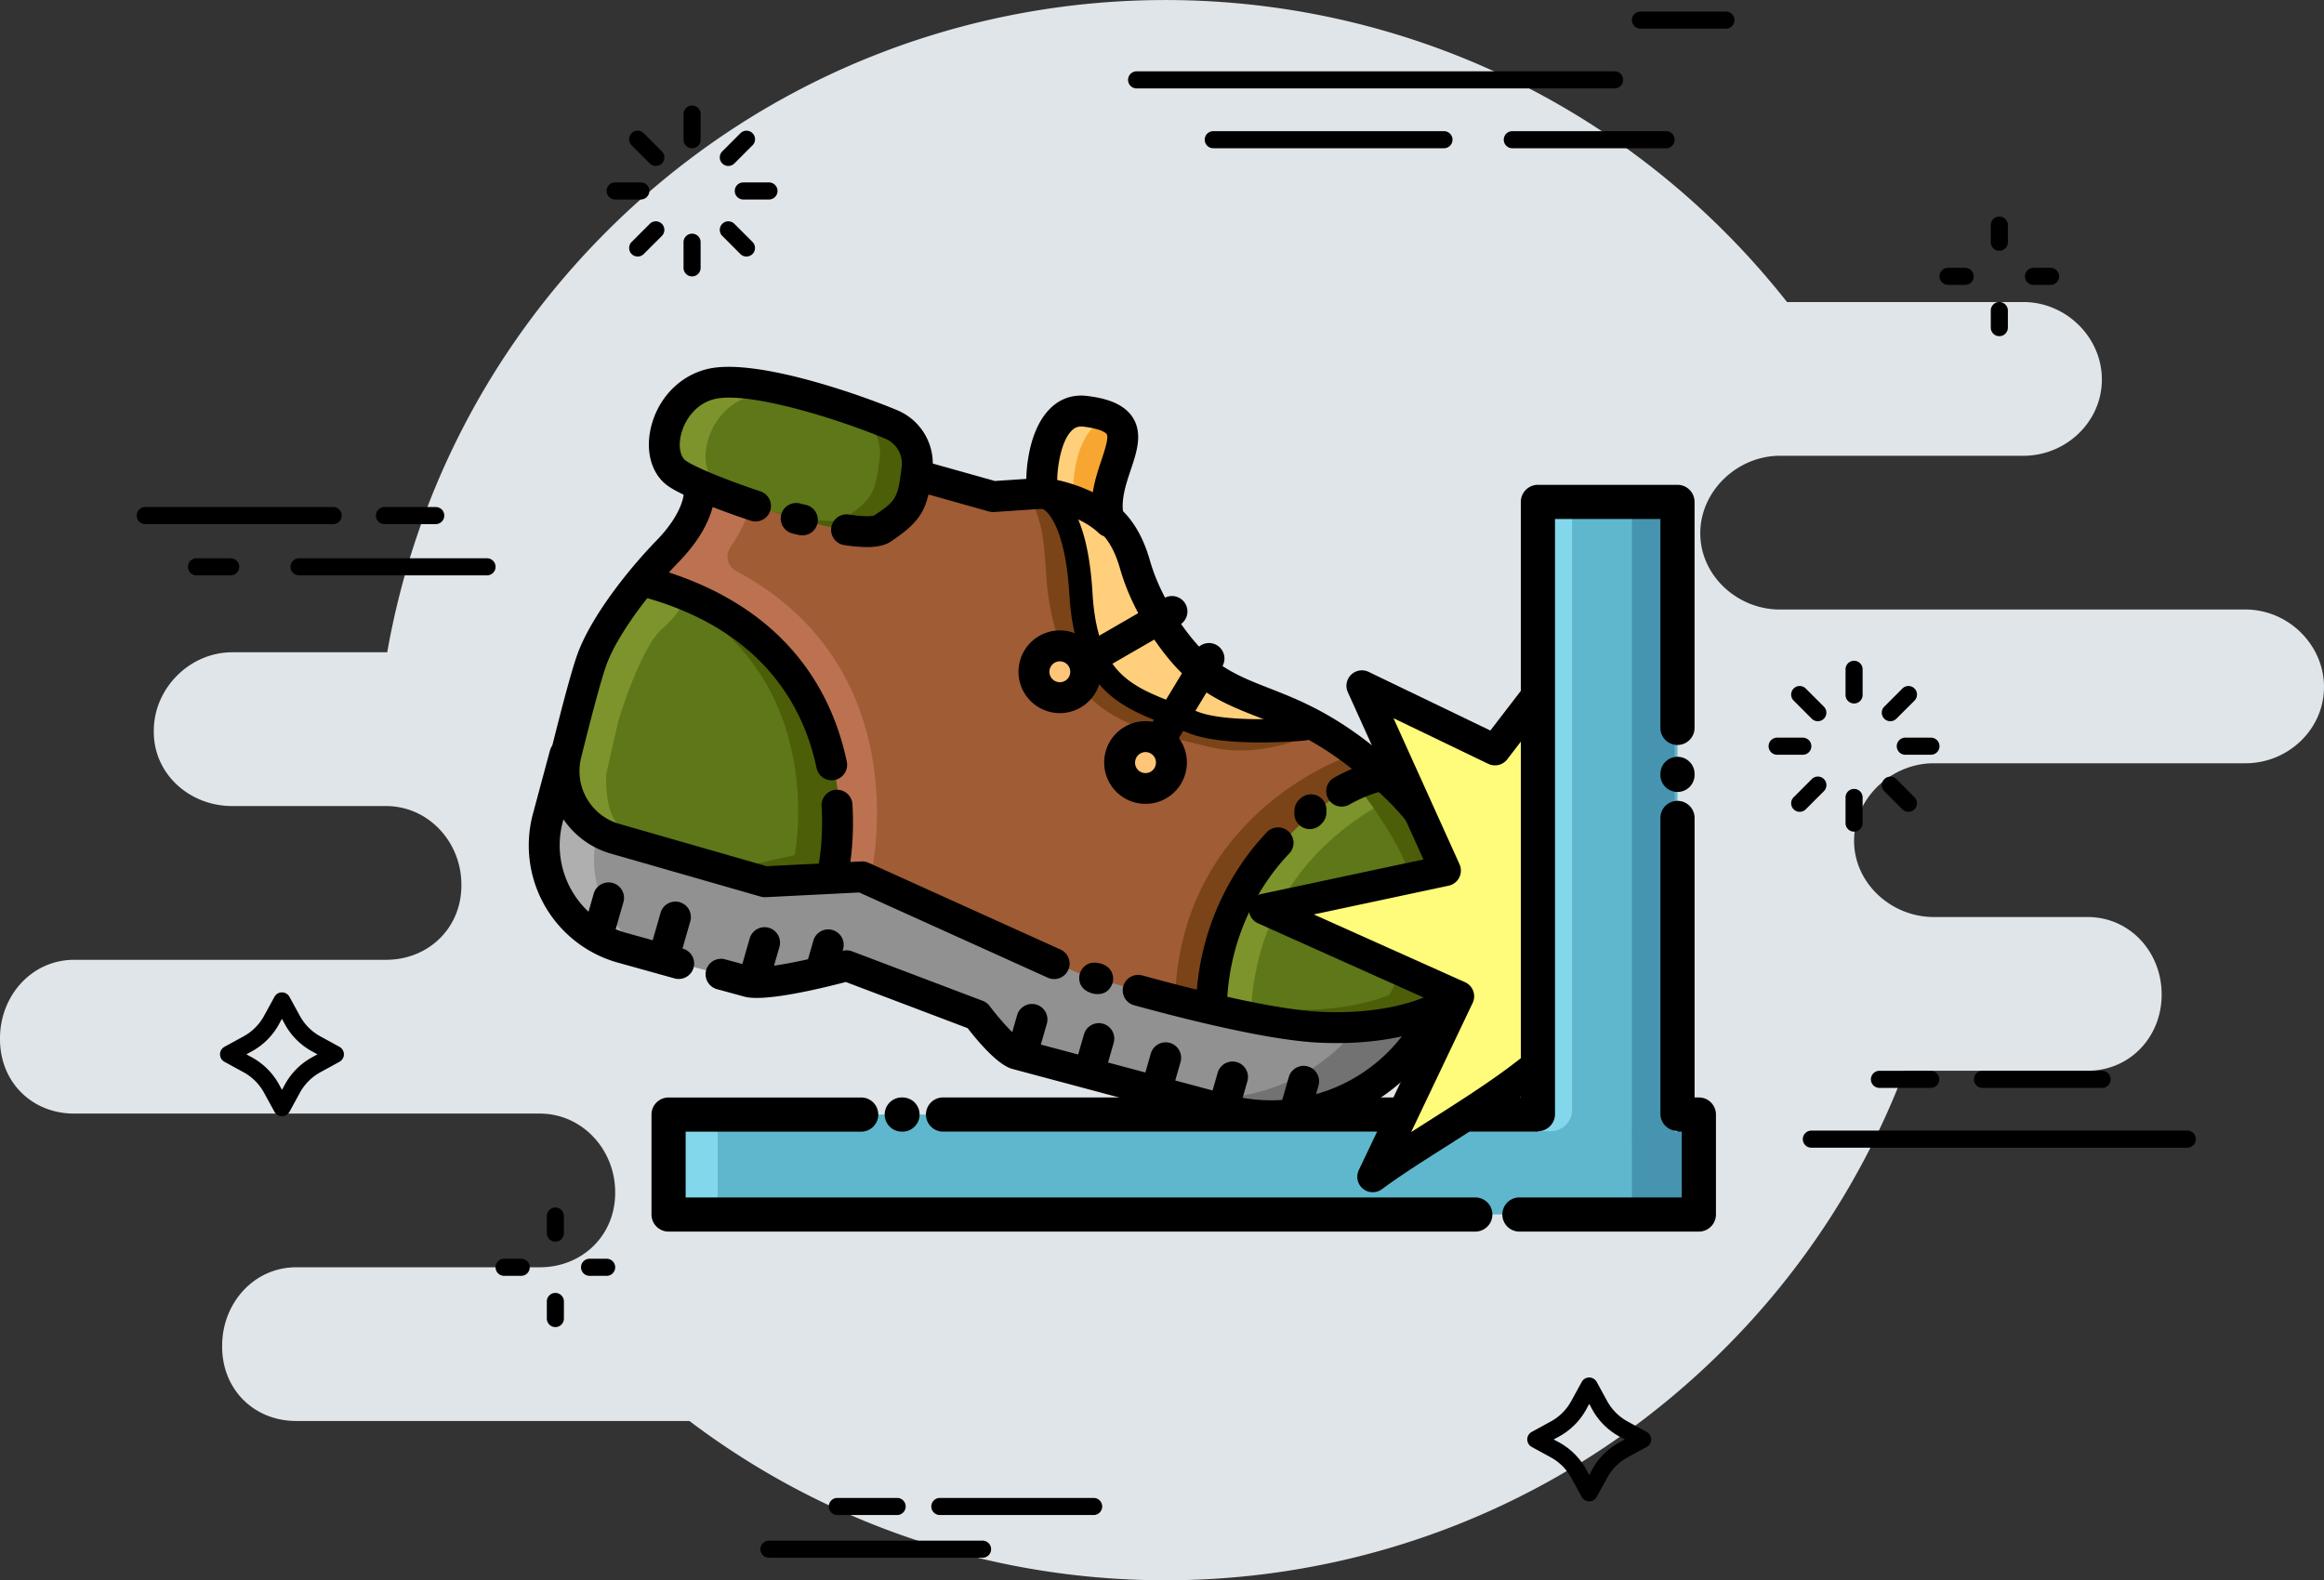 <svg id="Layer_1" data-name="Layer 1" xmlns="http://www.w3.org/2000/svg" viewBox="0 0 3169.31 2155.6"><rect x="0" y="0" width="3169.31" height="2155.6" fill="#333333" stroke="none"/><defs><style>.cls-1{fill:#e0e5e9;}.cls-2{fill:#5fb7ce;}.cls-3{fill:#83d7ea;}.cls-4{fill:#4694af;}.cls-5{fill:#919191;}.cls-6{fill:#afafaf;}.cls-7{fill:#727272;}.cls-8{fill:#a05c35;}.cls-9{fill:#bc7251;}.cls-10{fill:#5e7718;}.cls-11{fill:#7d932c;}.cls-12{fill:#4c5e08;}.cls-13{fill:#7a4418;}.cls-14{fill:#ffcf7b;}.cls-15{fill:#f7a731;}.cls-16{fill:#ffc578;}.cls-17{fill:#fffb7b;}</style></defs><path class="cls-1" d="M3459,1359.84v0Z" transform="translate(-289.69 -422.7)"/><path class="cls-1" d="M3352,1254.1H2717c-57.9,0-108.57-46.11-108.58-104s50.68-105.71,108.58-105.71h332.08c57.91,0,107-46.12,107-104s-49.06-105.72-107-105.72H2726.7a1089.07,1089.07,0,0,0-85.51-96.25c-420.9-420.91-1103.33-420.91-1524.23,0-162.41,162.41-262.14,363.75-299.21,574H606.33c-57.92,0-106.91,49.14-106.91,107.05v1.41c0,57.92,49,101.28,106.91,101.28H816.06c57.92,0,102.83,49.13,102.83,107.05v1.41c0,57.91-44.91,101.27-102.83,101.27H390.77c-57.92,0-101.08,49.14-101.08,107.05v1.41c0,57.92,43.16,101.27,101.08,101.27h635c57.91,0,102.83,49.14,102.83,107.06V2050c0,57.91-44.92,101.27-102.83,101.27H693.72c-57.92,0-101.08,49.13-101.08,107v1.41c0,57.92,43.16,101.27,101.08,101.27h536.19c422.34,319.44,1026.24,286.64,1411.28-98.41a1073.87,1073.87,0,0,0,245.69-379.32h249.59c57.91,0,101.14-46.11,101.15-104s-43.24-105.71-101.15-105.71H2926.74c-57.91,0-108.58-46.12-108.59-104s50.68-105.71,108.59-105.71H3352c57.91,0,107-46.12,107-104S3409.94,1254.1,3352,1254.1Z" transform="translate(-289.69 -422.7)"/><path class="cls-1" d="M3237.62,1779.31v0Z" transform="translate(-289.69 -422.7)"/><path class="cls-1" d="M3156.05,940.37v0Z" transform="translate(-289.69 -422.7)"/><path d="M883.94,1114.28H814a11.65,11.65,0,0,0,0,23.3h69.92a11.65,11.65,0,0,0,0-23.3Z" transform="translate(-289.69 -422.7)"/><path d="M744.11,1114.28H487.77a11.65,11.65,0,0,0,0,23.3H744.11a11.65,11.65,0,0,0,0-23.3Z" transform="translate(-289.69 -422.7)"/><path d="M953.85,1184.19H697.51a11.65,11.65,0,1,0,0,23.3H953.85a11.65,11.65,0,0,0,0-23.3Z" transform="translate(-289.69 -422.7)"/><path d="M604.29,1184.19H557.68a11.65,11.65,0,0,0,0,23.3h46.61a11.65,11.65,0,1,0,0-23.3Z" transform="translate(-289.69 -422.7)"/><path d="M2923,1428.88h-35a11.65,11.65,0,0,0,0,23.3h35a11.65,11.65,0,1,0,0-23.3Z" transform="translate(-289.69 -422.7)"/><path d="M2748.24,1428.88h-35a11.65,11.65,0,0,0,0,23.3h35a11.65,11.65,0,1,0,0-23.3Z" transform="translate(-289.69 -422.7)"/><path d="M2884.06,1361.83l-24.72,24.72a11.65,11.65,0,0,0,16.48,16.48l24.72-24.72a11.65,11.65,0,1,0-16.48-16.48Z" transform="translate(-289.69 -422.7)"/><path d="M2760.47,1485.42l-24.71,24.71a11.65,11.65,0,0,0,16.48,16.48l24.71-24.72a11.65,11.65,0,1,0-16.48-16.47Z" transform="translate(-289.69 -422.7)"/><path d="M2818.15,1324a11.65,11.65,0,0,0-11.65,11.66v34.95a11.65,11.65,0,0,0,23.3,0v-34.95A11.66,11.66,0,0,0,2818.15,1324Z" transform="translate(-289.69 -422.7)"/><path d="M2818.15,1498.79a11.65,11.65,0,0,0-11.65,11.65v35a11.65,11.65,0,0,0,23.3,0v-35A11.66,11.66,0,0,0,2818.15,1498.79Z" transform="translate(-289.69 -422.7)"/><path d="M2752.24,1361.83a11.65,11.65,0,0,0-16.48,16.48l24.71,24.72a11.65,11.65,0,1,0,16.48-16.48Z" transform="translate(-289.69 -422.7)"/><path d="M2875.82,1485.42a11.65,11.65,0,0,0-16.48,16.47l24.72,24.72a11.65,11.65,0,1,0,16.48-16.48Z" transform="translate(-289.69 -422.7)"/><path d="M1338.36,671.51h-35a11.65,11.65,0,0,0,0,23.3h35a11.65,11.65,0,1,0,0-23.3Z" transform="translate(-289.69 -422.7)"/><path d="M1163.58,671.51h-34.95a11.65,11.65,0,1,0,0,23.3h34.95a11.65,11.65,0,1,0,0-23.3Z" transform="translate(-289.69 -422.7)"/><path d="M1299.4,604.46l-24.71,24.71a11.65,11.65,0,0,0,16.48,16.48l24.71-24.72a11.65,11.65,0,1,0-16.48-16.47Z" transform="translate(-289.69 -422.7)"/><path d="M1175.82,728l-24.72,24.72a11.65,11.65,0,0,0,16.48,16.48l24.72-24.72A11.65,11.65,0,0,0,1175.82,728Z" transform="translate(-289.69 -422.7)"/><path d="M1233.49,566.64a11.66,11.66,0,0,0-11.65,11.65v35a11.65,11.65,0,0,0,23.3,0v-35A11.65,11.65,0,0,0,1233.49,566.64Z" transform="translate(-289.69 -422.7)"/><path d="M1233.49,741.42a11.66,11.66,0,0,0-11.65,11.65v35a11.65,11.65,0,0,0,23.3,0v-35A11.65,11.65,0,0,0,1233.49,741.42Z" transform="translate(-289.69 -422.7)"/><path d="M1167.58,604.46a11.65,11.65,0,1,0-16.48,16.47l24.72,24.72a11.65,11.65,0,0,0,16.48-16.48Z" transform="translate(-289.69 -422.7)"/><path d="M1291.17,728a11.65,11.65,0,0,0-16.48,16.48l24.71,24.72a11.65,11.65,0,0,0,16.48-16.48Z" transform="translate(-289.69 -422.7)"/><path d="M2535.36,2375.86l-26.07-14.26a69.86,69.86,0,0,1-27.87-27.87l-14.26-26.06a11.65,11.65,0,0,0-20.44,0l-14.26,26.06a69.86,69.86,0,0,1-27.87,27.87l-26.06,14.26a11.64,11.64,0,0,0,0,20.44l26.06,14.26a70,70,0,0,1,27.87,27.87l14.26,26.07a11.65,11.65,0,0,0,20.44,0l14.26-26.07a70,70,0,0,1,27.87-27.87l26.07-14.26a11.65,11.65,0,0,0,0-20.44Zm-37.25,14.25a93.34,93.34,0,0,0-37.14,37.14l-4,7.37-4-7.37a93.34,93.34,0,0,0-37.14-37.14l-7.37-4,7.37-4a93.21,93.21,0,0,0,37.14-37.14l4-7.37,4,7.37a93.21,93.21,0,0,0,37.14,37.14l7.37,4Z" transform="translate(-289.69 -422.7)"/><path d="M752.62,1850.55l-26.07-14.25a70,70,0,0,1-27.87-27.87l-14.26-26.07a11.65,11.65,0,0,0-20.44,0l-14.26,26.07a70,70,0,0,1-27.87,27.87l-26.06,14.25a11.66,11.66,0,0,0,0,20.45l26.06,14.25a70,70,0,0,1,27.87,27.88L664,1939.19a11.65,11.65,0,0,0,20.44,0l14.26-26.06a70,70,0,0,1,27.87-27.88L752.62,1871a11.66,11.66,0,0,0,0-20.45Zm-37.25,14.26a93.17,93.17,0,0,0-37.13,37.13l-4,7.38-4-7.38A93.25,93.25,0,0,0,633,1864.81l-7.37-4,7.37-4a93.25,93.25,0,0,0,37.14-37.13l4-7.38,4,7.38a93.25,93.25,0,0,0,37.14,37.13l7.37,4Z" transform="translate(-289.69 -422.7)"/><path d="M1117,2139.65h-23.3a11.65,11.65,0,0,0,0,23.3H1117a11.65,11.65,0,1,0,0-23.3Z" transform="translate(-289.69 -422.7)"/><path d="M1000.45,2139.65h-23.3a11.65,11.65,0,0,0,0,23.3h23.3a11.65,11.65,0,1,0,0-23.3Z" transform="translate(-289.69 -422.7)"/><path d="M1047.06,2069.73a11.66,11.66,0,0,0-11.65,11.66v23.3a11.65,11.65,0,0,0,23.3,0v-23.3A11.65,11.65,0,0,0,1047.06,2069.73Z" transform="translate(-289.69 -422.7)"/><path d="M1047.06,2186.25a11.66,11.66,0,0,0-11.65,11.66v23.3a11.65,11.65,0,0,0,23.3,0v-23.3A11.65,11.65,0,0,0,1047.06,2186.25Z" transform="translate(-289.69 -422.7)"/><path d="M3086.14,788h-23.3a11.65,11.65,0,0,0,0,23.3h23.3a11.65,11.65,0,1,0,0-23.3Z" transform="translate(-289.69 -422.7)"/><path d="M2969.62,788h-23.3a11.65,11.65,0,0,0,0,23.3h23.3a11.65,11.65,0,1,0,0-23.3Z" transform="translate(-289.69 -422.7)"/><path d="M3016.23,718.12a11.65,11.65,0,0,0-11.65,11.65v23.3a11.65,11.65,0,0,0,23.3,0v-23.3A11.64,11.64,0,0,0,3016.23,718.12Z" transform="translate(-289.69 -422.7)"/><path d="M3016.23,834.63a11.66,11.66,0,0,0-11.65,11.66v23.3a11.65,11.65,0,0,0,23.3,0v-23.3A11.65,11.65,0,0,0,3016.23,834.63Z" transform="translate(-289.69 -422.7)"/><path d="M3272.57,1964.87H2759.89a11.65,11.65,0,0,0,0,23.3h512.68a11.65,11.65,0,1,0,0-23.3Z" transform="translate(-289.69 -422.7)"/><path d="M2643.37,438.47H2526.85a11.65,11.65,0,0,0,0,23.3h116.52a11.65,11.65,0,1,0,0-23.3Z" transform="translate(-289.69 -422.7)"/><path d="M2491.9,520H1839.39a11.66,11.66,0,0,0,0,23.31H2491.9a11.66,11.66,0,0,0,0-23.31Z" transform="translate(-289.69 -422.7)"/><path d="M2258.86,601.6h-314.6a11.65,11.65,0,0,0,0,23.3h314.6a11.65,11.65,0,1,0,0-23.3Z" transform="translate(-289.69 -422.7)"/><path d="M2561.81,601.6H2352.07a11.65,11.65,0,0,0,0,23.3h209.74a11.65,11.65,0,1,0,0-23.3Z" transform="translate(-289.69 -422.7)"/><path d="M1513.14,2465.9h-81.57a11.65,11.65,0,1,0,0,23.3h81.57a11.65,11.65,0,1,0,0-23.3Z" transform="translate(-289.69 -422.7)"/><path d="M1629.66,2524.16h-291.3a11.65,11.65,0,1,0,0,23.3h291.3a11.65,11.65,0,0,0,0-23.3Z" transform="translate(-289.69 -422.7)"/><path d="M1781.13,2465.9H1571.4a11.65,11.65,0,0,0,0,23.3h209.73a11.65,11.65,0,1,0,0-23.3Z" transform="translate(-289.69 -422.7)"/><path d="M3156.05,1883.3H2992.93a11.66,11.66,0,0,0,0,23.31h163.12a11.66,11.66,0,1,0,0-23.31Z" transform="translate(-289.69 -422.7)"/><path d="M2923,1883.3h-69.91a11.66,11.66,0,1,0,0,23.31H2923a11.66,11.66,0,0,0,0-23.31Z" transform="translate(-289.69 -422.7)"/><rect class="cls-2" x="911.76" y="1520.23" width="1405.02" height="136.32"/><rect class="cls-3" x="920.5" y="1518.86" width="58.26" height="139.82"/><rect class="cls-4" x="2225.51" y="1507.21" width="81.56" height="139.82"/><path d="M2301.59,2056H1224.75v-89.71h239.84a23.31,23.31,0,0,0,0-46.61H1201.45a23.3,23.3,0,0,0-23.3,23.3v136.32a23.3,23.3,0,0,0,23.3,23.3H2301.59a23.3,23.3,0,0,0,0-46.6Z" transform="translate(-289.69 -422.7)"/><path d="M2606.47,1919.63H1575.27a23.31,23.31,0,0,0,0,46.61h1007.9V2056H2361.78a23.3,23.3,0,0,0,0,46.6h244.69a23.31,23.31,0,0,0,23.31-23.3V1942.93A23.31,23.31,0,0,0,2606.47,1919.63Z" transform="translate(-289.69 -422.7)"/><path d="M1520.91,1919.63H1519a23.31,23.31,0,0,0,0,46.61h1.94a23.31,23.31,0,0,0,0-46.61Z" transform="translate(-289.69 -422.7)"/><path class="cls-5" d="M1036.84,1538.16a145,145,0,0,0,102.37,177.61l171.42,46.08c26.6,7.14,133.62-21.83,133.62-21.83l178.14,67.52s36.5,48.3,53.35,52.83L1958.63,1936a247.4,247.4,0,0,0,289.92-137.61h0L1060,1452Z" transform="translate(-289.69 -422.7)"/><path class="cls-6" d="M1104.72,1557.65l23.08-85.86L1056.43,1451l-23.16,86.15a145,145,0,0,0,102.37,177.62l54.19,14.56C1123.17,1702.1,1085.55,1629,1104.72,1557.65Z" transform="translate(-289.69 -422.7)"/><path class="cls-7" d="M1881,1912.56l70.82,20.6c117.32,31.53,243-31.9,291.55-138.57l-71.5-20.53C2123.3,1880.73,1998.3,1944.09,1881,1912.56Z" transform="translate(-289.69 -422.7)"/><path d="M2254.45,1778.15,1065.9,1431.77a21.1,21.1,0,0,0-26.26,14.77l-23.15,86.15a166,166,0,0,0,117.07,203.39l75.74,21.09a21.08,21.08,0,1,0,11.31-40.61l-75.93-21.14a123.88,123.88,0,0,1-87.48-151.79l17.57-65.36,1143.39,333.22c-51,87.57-154.1,131-254.09,104.15l-282.34-75.49c-7-3.39-26.68-24.38-42.52-45.32a21.14,21.14,0,0,0-9.35-7l-178.14-67.52a21.11,21.11,0,0,0-13-.63c-48.87,13.23-109.81,25.14-122.56,21.83l-38-10.36a21.08,21.08,0,0,0-11.08,40.67l38.07,10.38c27.64,7.43,105.76-11.58,138-20.06l166.18,63c15.87,20.46,41.81,50.46,61,55.61l282.86,75.63A268.49,268.49,0,0,0,2267.78,1807a21.07,21.07,0,0,0-13.33-28.87Z" transform="translate(-289.69 -422.7)"/><path class="cls-8" d="M2191.68,1494.45c-134.78-128.6-206-92.88-247.26-154-37.25-55.14-125.11-40.28-128.17-129.13-1.63-47-15.07-92.11-60.53-104.32l-43-11.57-68.61,4.66-366.8-103L1243.1,1086s4.81,37.75-43.16,88.81c-39.6,42.13-87.41,103.23-103.54,148.93-8.22,23.29-22.6,78.81-34.73,127.65a96,96,0,0,0,64.4,114.69l206.77,59.35,132.66-6.68,293.88,130.94s222.48,68.78,329.36,74.09c105.4,5.23,159.81-25.37,159.81-25.37S2349.89,1645.39,2191.68,1494.45Z" transform="translate(-289.69 -422.7)"/><path class="cls-9" d="M1293.6,1201.61a22,22,0,0,1-8.29-31.53c34.38-52.32,24.81-65,24.81-65l34.16-88.89L1280,997.81l-34.18,88.94s6.69,27.7-35.77,80.2c-6,5.74-23.42,27.12-42.79,52.79l63,16.34c209.24,110.81,195.2,323.23,187.62,391.67l59.89-13.28S1543.86,1334.72,1293.6,1201.61Z" transform="translate(-289.69 -422.7)"/><path class="cls-10" d="M1169.64,1215.91s-3.1,22.26-33.32,48.78-59.68,125.4-59.68,125.4l-16.84,73.41c-1.74,64.32,18,83.38,78.62,104.85l194.42,57.06,94.14-20.89S1489.1,1301.77,1169.64,1215.91Z" transform="translate(-289.69 -422.7)"/><path class="cls-11" d="M1136.34,1264.64c-30.22,26.52-59.69,125.43-59.69,125.43L1060.23,1462c-1.73,64.31,17.33,85.62,79.06,103.34l56.27,16.16c-61.73-17.73-80.8-39-79.06-103.34l16.62-72.65s29.36-98.51,59.58-125c24.58-21.56,31.07-39.9,32.69-46.15a474.5,474.5,0,0,0-55.73-18.49S1166.56,1238.12,1136.34,1264.64Z" transform="translate(-289.69 -422.7)"/><path class="cls-12" d="M1172.32,1216.68s-.2,1-.57,2.43c256.21,104.06,201.64,370,201.64,370L1280,1609.87l55.56,16.31,94.14-20.89S1491.79,1302.54,1172.32,1216.68Z" transform="translate(-289.69 -422.7)"/><path class="cls-10" d="M2169.14,1481.65s-217.59,68.53-227.22,308.42c0,0,177.72,58.35,306.63,8.32,0,0,66.35-107.25,9.26-206.31S2169.14,1481.65,2169.14,1481.65Z" transform="translate(-289.69 -422.7)"/><path class="cls-13" d="M1883.43,1316a407.72,407.72,0,0,0-62.84-80.81c-23.62-23.56-16.07-44.24-20-79.37-7.65-67.66-104.9-51-104.9-51,23.13,43.58,16.82,88.44,24.18,134.41,7.24,45.28,23.87,101.79,55.48,134.06,41.39,42.27,108,54.37,164.42,68.33,36.53,9,78,4.16,113.37-7.13C1983.17,1421.56,1919.69,1377.2,1883.43,1316Z" transform="translate(-289.69 -422.7)"/><path class="cls-11" d="M2169.14,1481.65s-217.59,68.53-227.22,308.42c0,0,21,6.88,53.69,13.89,8.33-189.38,146.35-271.41,203-297.23C2179.37,1485.38,2169.14,1481.65,2169.14,1481.65Z" transform="translate(-289.69 -422.7)"/><path class="cls-13" d="M2135.3,1451.64s-232.78,73.31-243.08,329.95c0,0,22.42,7.36,57.44,14.86,8.9-202.6,156.56-290.37,217.21-318C2146.24,1455.63,2135.3,1451.64,2135.3,1451.64Z" transform="translate(-289.69 -422.7)"/><path class="cls-12" d="M2158.42,1478.58a242.42,242.42,0,0,0-24.08,9.69c14.65,16.22,34.52,42.59,59.17,85.35,57.09,99.05-9.26,206.31-9.26,206.31-84.65,32.85-190.34,19-252.94,5.57,0,.51-.08,1-.1,1.49,0,0,177.72,58.35,306.62,8.32,0,0,66.35-107.25,9.27-206.3S2158.42,1478.58,2158.42,1478.58Z" transform="translate(-289.69 -422.7)"/><path class="cls-14" d="M1839.39,1165.56c-6.34-62.34-95.32-47.28-95.32-47.28s19.15,30.14,22.92,123.53,60.75,133.47,107.36,149c92.37,30.79,189.88,19.34,189.88,19.34a533.57,533.57,0,0,1-92.57-42.2C1893.93,1323.13,1848.59,1255.91,1839.39,1165.56Z" transform="translate(-289.69 -422.7)"/><path d="M2206.23,1479.2c-80.2-76.52-138.61-99.36-185.54-117.72-34.46-13.47-61.69-24.12-91-52-13.14-12.46-54.54-61.73-71.92-122.56-15.71-55-46.38-86.84-96.52-100.32l-43-11.56a20.9,20.9,0,0,0-6.9-.68l-65,4.41L1283,976.75a21.07,21.07,0,0,0-25.37,12.73l-34.17,88.94c-1.66,4.31-2.25,7.56-1,11.89.27,3.45.92,30.09-37.62,69.79s-89.85,104.34-108.29,156.6c-7,19.87-18.9,63.47-35.31,129.59a117.26,117.26,0,0,0,78.53,139.88l.51.15L1327,1645.67a21,21,0,0,0,6.87.79l127.57-6.43,257.14,116.25a21.08,21.08,0,0,0,17.36-38.42l-261.79-118.34a21.18,21.18,0,0,0-9.74-1.85l-129.15,6.51-203.13-58.3a75,75,0,0,1-50-89.44c15.87-63.9,27.67-107.37,34.15-125.71,15.06-42.66,61.76-103.13,98.78-141.26,46-47.35,50.24-84.84,49.51-100.6l25.49-66.34,348.32,97.83a21.22,21.22,0,0,0,7.13.74l65.1-4.42,39.64,10.65c35.85,9.64,55.24,30.26,66.93,71.2,20.06,70.21,67,126,83.44,141.55,35.35,33.54,69.05,46.72,104.72,60.66,45.75,17.9,97.6,38.17,171.79,109,60.14,57.37,87.56,121.12,81.51,189.47a215.87,215.87,0,0,1-25,83c-14.63,6.44-63.48,24.54-143.88,20.53-62.33-3.09-166.36-28.69-242.65-49.62a21.08,21.08,0,0,0-11.16,40.65c78.33,21.49,185.58,47.79,251.72,51.08,8.64.43,16.94.62,24.94.62,94.08,0,144-27.4,146.24-28.67a20.94,20.94,0,0,0,7.24-6.73c1.16-1.74,28.31-43.33,34.31-105C2306,1648.29,2294.1,1563,2206.23,1479.2Z" transform="translate(-289.69 -422.7)"/><path d="M1791.31,1737.14a20.47,20.47,0,0,0-2.25-.55c-16.84-4.2-24.92,7.49-26.85,14.36-.56,2-4.79,19.36,15.43,26.21l-.28-.07.35.1c.54.18,1.09.35,1.66.52a21.26,21.26,0,0,0,5.12.82c.85.08,1.66.12,2.44.12,15.53,0,19.84-14.38,20-15.09C1809.27,1755.5,1807,1741.81,1791.31,1737.14Z" transform="translate(-289.69 -422.7)"/><path class="cls-10" d="M1505.37,1001.77c-59.29-24.91-189.94-68.24-245.47-55.39-61.56,14.25-82.55,97.11-46.92,122.08s247.13,97.21,280,75.25c37.24-24.91,41.48-34,47.34-82A57.46,57.46,0,0,0,1505.37,1001.77Z" transform="translate(-289.69 -422.7)"/><path class="cls-11" d="M1262.58,947.15c-61.56,14.25-82.55,97.11-46.93,122.07,21.57,15.12,69.93,26.84,53.59,15.39-35.62-25-14.63-107.83,46.93-122.07C1342.57,956.43,1299.65,938.58,1262.58,947.15Z" transform="translate(-289.69 -422.7)"/><path class="cls-12" d="M1508.05,1002.54C1477,989.47,1426.22,971.39,1377,959c30.11,9.61,57.77,19.91,77.48,28.2a57.43,57.43,0,0,1,34.93,59.93c-5.86,48-10.1,57.09-47.34,82-13,8.67-53.79,2.63-100.62-9.35,66.26,20.89,136.42,36.62,154.21,24.73,37.24-24.9,41.48-34,47.34-82A57.45,57.45,0,0,0,1508.05,1002.54Z" transform="translate(-289.69 -422.7)"/><path d="M1513.54,982.34c-49.64-20.86-192.82-71.66-258.39-56.49-39.63,9.17-70.53,42.34-78.73,84.5-6.14,31.61,3.23,60.49,24.46,75.37,19.47,13.64,70.86,33.32,112.46,47.18a21.08,21.08,0,0,0,13.33-40c-52.67-17.55-91-34.27-101.6-41.71-7.29-5.12-10.14-18-7.27-32.81,4.12-21.17,20.2-45.31,46.86-51.47,45.46-10.53,165.64,26.17,232.55,54.28a36.59,36.59,0,0,1,22.17,38c-5.24,42.86-7,46.21-37.58,66.66-1.5.47-9.73,2.41-34.47-1.33a21.08,21.08,0,0,0-6.3,41.69,210,210,0,0,0,30.87,2.71c14.56,0,25.1-2.52,32.77-7.65,43.89-29.35,50.27-45.59,56.55-97A78.89,78.89,0,0,0,1513.54,982.34Z" transform="translate(-289.69 -422.7)"/><path d="M1389.07,1111.44c-2.68-.67-4.14-1-5.56-1.22l-2.07-.56a21.08,21.08,0,1,0-11.23,40.63,51.1,51.1,0,0,0,6.63,1.56l1.9.47a21.48,21.48,0,0,0,5.18.64,21.08,21.08,0,0,0,5.15-41.52Z" transform="translate(-289.69 -422.7)"/><path class="cls-15" d="M1769.65,983.71c-61.85-7.5-63,110.43-57,111.7,0,0,56.19,9.34,89.88,41.48C1783.08,1066.22,1874,996.36,1769.65,983.71Z" transform="translate(-289.69 -422.7)"/><path class="cls-14" d="M1723.4,1098.49a218.31,218.31,0,0,1,31.44,8.39c-5.1-10.23-1.56-118.05,57.68-110.86,1.14.14,2.13.32,3.22.47-7.92-4.45-19.32-7.75-35.37-9.7C1718.51,979.29,1717.38,1097.22,1723.4,1098.49Z" transform="translate(-289.69 -422.7)"/><path d="M1772.19,962.78c-40.68-4.93-70.66,26.49-80.18,84a200.65,200.65,0,0,0-2.75,35.05c.17,9.82.53,30.26,19.09,34.16l.09,0c.52.1,1.06.19,1.59.26s49.87,6.65,77.91,33.41a21.08,21.08,0,0,0,34.87-20.86c-5.83-21.12,1.68-43.55,8.94-65.24,8.14-24.32,16.55-49.47,2.79-71.25C1821,971,1792.48,965.25,1772.19,962.78Zm19.58,87.47c-4.39,13.12-9.34,27.92-11.75,43.86a223.83,223.83,0,0,0-48.65-16.71c.38-18.09,5.08-51.32,18.92-66.4,4.87-5.3,9.9-7.2,16.82-6.37,26.63,3.23,31.34,9.56,31.79,10.27C1802,1019.76,1796.08,1037.38,1791.77,1050.25Z" transform="translate(-289.69 -422.7)"/><path d="M1175.11,1195.56a21.08,21.08,0,1,0-10.94,40.71c166.75,44.81,222.1,152.2,239.16,234.4a21.08,21.08,0,0,0,41.27-8.57C1425.14,1368.31,1362.58,1245.94,1175.11,1195.56Z" transform="translate(-289.69 -422.7)"/><path d="M1429.9,1499.94a21.08,21.08,0,0,0-19.79,22.29c2.68,45.08-3.65,77.43-3.78,78.08a21.07,21.07,0,0,0,16.41,24.86,20.75,20.75,0,0,0,4.26.44,21.09,21.09,0,0,0,20.63-16.85c.31-1.52,7.6-37.82,4.56-89A21.08,21.08,0,0,0,1429.9,1499.94Z" transform="translate(-289.69 -422.7)"/><path class="cls-16" d="M1861,1428.68a35.31,35.31,0,1,0,24.94,43.26A35.31,35.31,0,0,0,1861,1428.68Z" transform="translate(-289.69 -422.7)"/><path d="M1866.52,1408.32a56.39,56.39,0,1,0,34.22,26.3A56,56,0,0,0,1866.52,1408.32Zm-.9,58.15a14.23,14.23,0,1,1-27.48-7.39,14.25,14.25,0,0,1,13.72-10.54,14.25,14.25,0,0,1,12.35,7.13A14.11,14.11,0,0,1,1865.62,1466.47Z" transform="translate(-289.69 -422.7)"/><path class="cls-16" d="M1744.21,1304.9a35.31,35.31,0,1,0,24.93,43.27A35.32,35.32,0,0,0,1744.21,1304.9Z" transform="translate(-289.69 -422.7)"/><path d="M1749.68,1284.55a56.39,56.39,0,1,0,39.82,69.09h0a56.39,56.39,0,0,0-39.82-69.09Zm-.89,58.15a14.23,14.23,0,0,1-26.08,3.41,14.24,14.24,0,0,1,12.34-21.34,14.35,14.35,0,0,1,3.69.49,14.25,14.25,0,0,1,10,17.44Z" transform="translate(-289.69 -422.7)"/><path d="M1949.34,1302.87a21.07,21.07,0,0,0-28.94,7.12l-62.9,104a21.08,21.08,0,1,0,36.07,21.82l62.9-104A21.09,21.09,0,0,0,1949.34,1302.87Z" transform="translate(-289.69 -422.7)"/><path d="M1877.4,1238.57l-116.12,67a21.08,21.08,0,1,0,21.08,36.51l116.12-67.06a21.07,21.07,0,0,0-21.08-36.5Z" transform="translate(-289.69 -422.7)"/><path d="M2066.7,1401.25c-27.78,2.6-107.71,6.26-143.41-7.71-7.66-3-15.19-5.82-22.47-8.54-69-25.79-114.67-42.83-121.26-153.66-3.46-58.25-14.71-100.24-33.41-124.8-16.55-21.73-33.62-22.83-36.87-22.83v31.62a4.11,4.11,0,0,1-1.14-.06c9.23,1.52,34.37,25.67,39.86,118,3.54,59.7,18.48,100.89,47,129.65,25.75,26,59.28,38.49,94.78,51.75,7.16,2.68,14.57,5.45,22,8.36,25.19,9.86,64,12.36,96.92,12.36,32.27,0,58.78-2.41,60.95-2.61a15.81,15.81,0,0,0-2.94-31.48Z" transform="translate(-289.69 -422.7)"/><path d="M2017.55,1557.7c-27.41,28.3-91.71,107.51-96.69,231.52a21.08,21.08,0,0,0,20.22,21.91l.86,0a21.07,21.07,0,0,0,21-20.24c4.4-109.49,60.81-179.05,84.85-203.87a21.08,21.08,0,1,0-30.28-29.34Z" transform="translate(-289.69 -422.7)"/><path d="M2098.59,1528.64a21.08,21.08,0,0,0-32.88-18.83c-9.87,6.7-11,15.45-10.79,20.06,0,.19,0,.39,0,.6a21.07,21.07,0,0,0,33.64,18.88c9.45-7.1,10.33-15.75,10-20.28Z" transform="translate(-289.69 -422.7)"/><path d="M2165.32,1460.92c-2.42.45-24.58,4.87-55.87,22.31a21.08,21.08,0,1,0,20.52,36.82c25-13.9,42.5-17.57,43.1-17.69a21.08,21.08,0,0,0-7.75-41.44Z" transform="translate(-289.69 -422.7)"/><path d="M1125.44,1627.13a21.09,21.09,0,0,0-26.07,14.45l-11.64,40.52a21.08,21.08,0,1,0,40.52,11.63l11.64-40.52A21.09,21.09,0,0,0,1125.44,1627.13Z" transform="translate(-289.69 -422.7)"/><path d="M1216.61,1653.31a21.07,21.07,0,0,0-26.07,14.44l-11.64,40.52a21.08,21.08,0,1,0,40.52,11.64l11.64-40.52A21.09,21.09,0,0,0,1216.61,1653.31Z" transform="translate(-289.69 -422.7)"/><path d="M1702.84,1792.91a21.08,21.08,0,0,0-26.07,14.44l-11.64,40.52a21.08,21.08,0,1,0,40.52,11.64l11.64-40.52A21.09,21.09,0,0,0,1702.84,1792.91Z" transform="translate(-289.69 -422.7)"/><path d="M1794,1819.09a21.06,21.06,0,0,0-26.07,14.44l-11.64,40.52a21.08,21.08,0,0,0,14.44,26.08,21.48,21.48,0,0,0,5.83.82,21.08,21.08,0,0,0,20.25-15.27l11.64-40.52A21.08,21.08,0,0,0,1794,1819.09Z" transform="translate(-289.69 -422.7)"/><path d="M1885.18,1845.26a21.09,21.09,0,0,0-26.08,14.45l-11.63,40.51a21.08,21.08,0,1,0,40.52,11.64l11.63-40.52A21.07,21.07,0,0,0,1885.18,1845.26Z" transform="translate(-289.69 -422.7)"/><path d="M1976.35,1871.44a21.08,21.08,0,0,0-26.08,14.44l-11.63,40.52a21.08,21.08,0,0,0,14.44,26.08,21.42,21.42,0,0,0,5.83.82,21.09,21.09,0,0,0,20.25-15.27l11.63-40.52A21.07,21.07,0,0,0,1976.35,1871.44Z" transform="translate(-289.69 -422.7)"/><path d="M2073.33,1877.35a21.07,21.07,0,0,0-26.07,14.45l-11.64,40.52a21.08,21.08,0,1,0,40.52,11.63l11.64-40.52A21.09,21.09,0,0,0,2073.33,1877.35Z" transform="translate(-289.69 -422.7)"/><path d="M1338.17,1688.21a21.1,21.1,0,0,0-26.08,14.44l-11.63,40.52a21.08,21.08,0,1,0,40.52,11.64l11.63-40.52A21.07,21.07,0,0,0,1338.17,1688.21Z" transform="translate(-289.69 -422.7)"/><path d="M1425,1691.22a21.07,21.07,0,0,0-26.07,14.44l-8.73,30.39a21.09,21.09,0,0,0,14.45,26.08,21.35,21.35,0,0,0,5.82.82,21.08,21.08,0,0,0,20.25-15.27l8.73-30.38A21.09,21.09,0,0,0,1425,1691.22Z" transform="translate(-289.69 -422.7)"/><path class="cls-17" d="M2389.05,1366.69l-60.62,78.87L2147,1358.14l113.87,252-247,52.67L2279,1781.65l-117.23,246.14c70.43-52.44,196.4-118.31,256.34-182.55,39.35-42.16,53.08-113.7,63.82-175.59,11.36-65.47-.38-129.87-27-190.14C2451.09,1470.72,2388.09,1367.93,2389.05,1366.69Z" transform="translate(-289.69 -422.7)"/><path d="M2440.8,1413.66c-12.13-20.29-28.55-47.75-32-54.26a21.08,21.08,0,0,0-36.36-5.73l-.13.17-.11.14-50.08,65.16-166-80a21.08,21.08,0,0,0-28.36,27.67L2230.88,1595l-221.44,47.21a21.08,21.08,0,0,0-4.23,39.85l245.47,110-107.95,226.66a21.08,21.08,0,0,0,31.62,26c24.13-18,55.31-37.78,88.32-58.75,61-38.77,130.14-82.7,170.84-126.32,41.8-44.79,56.57-113.71,69.18-186.36,11.38-65.61,1.81-133.66-28.43-202.25C2472.22,1466.39,2464.51,1453.3,2440.8,1413.66Zm-30.72-48.37a20.55,20.55,0,0,0-.61-3.82A19.06,19.06,0,0,1,2410.08,1365.29Zm51.07,300.76c-11.47,66.13-24.57,128.5-58.46,164.81-37,39.68-103.76,82.09-162.63,119.5q-13.21,8.39-25.95,16.54L2298,1790.72a21.09,21.09,0,0,0-10.41-28.3L2081.34,1670l183.92-39.21a21.09,21.09,0,0,0,14.81-29.3l-90-199.15,129.21,62.25a21.07,21.07,0,0,0,25.86-6.14l41.25-53.68c5.52,9.31,12,20.07,18.23,30.57,12.17,20.34,28.8,48.15,31.14,52.89C2462.53,1549,2471.08,1608.83,2461.15,1666.05Z" transform="translate(-289.69 -422.7)"/><rect class="cls-2" x="2097.34" y="684.59" width="190.31" height="859.81"/><path class="cls-3" d="M2387,1965.64h17.48a29.13,29.13,0,0,0,29.13-29.13V1103.4H2387Z" transform="translate(-289.69 -422.7)"/><rect class="cls-4" x="2225.51" y="679.93" width="58.26" height="873.89"/><path d="M2577.34,1515.07a23.31,23.31,0,0,0-23.3,23.31v404a23.31,23.31,0,0,0,46.61,0v-404A23.31,23.31,0,0,0,2577.34,1515.07Z" transform="translate(-289.69 -422.7)"/><path d="M2577.34,1455a23.3,23.3,0,0,0-23.3,23.3v1.81a23.31,23.31,0,0,0,46.61,0v-1.81A23.31,23.31,0,0,0,2577.34,1455Z" transform="translate(-289.69 -422.7)"/><path d="M2577.34,1084H2387a23.31,23.31,0,0,0-23.3,23.31v835.05a23.3,23.3,0,1,0,46.6,0V1130.59H2554V1416a23.31,23.31,0,0,0,46.61,0V1107.29A23.31,23.31,0,0,0,2577.34,1084Z" transform="translate(-289.69 -422.7)"/></svg>
